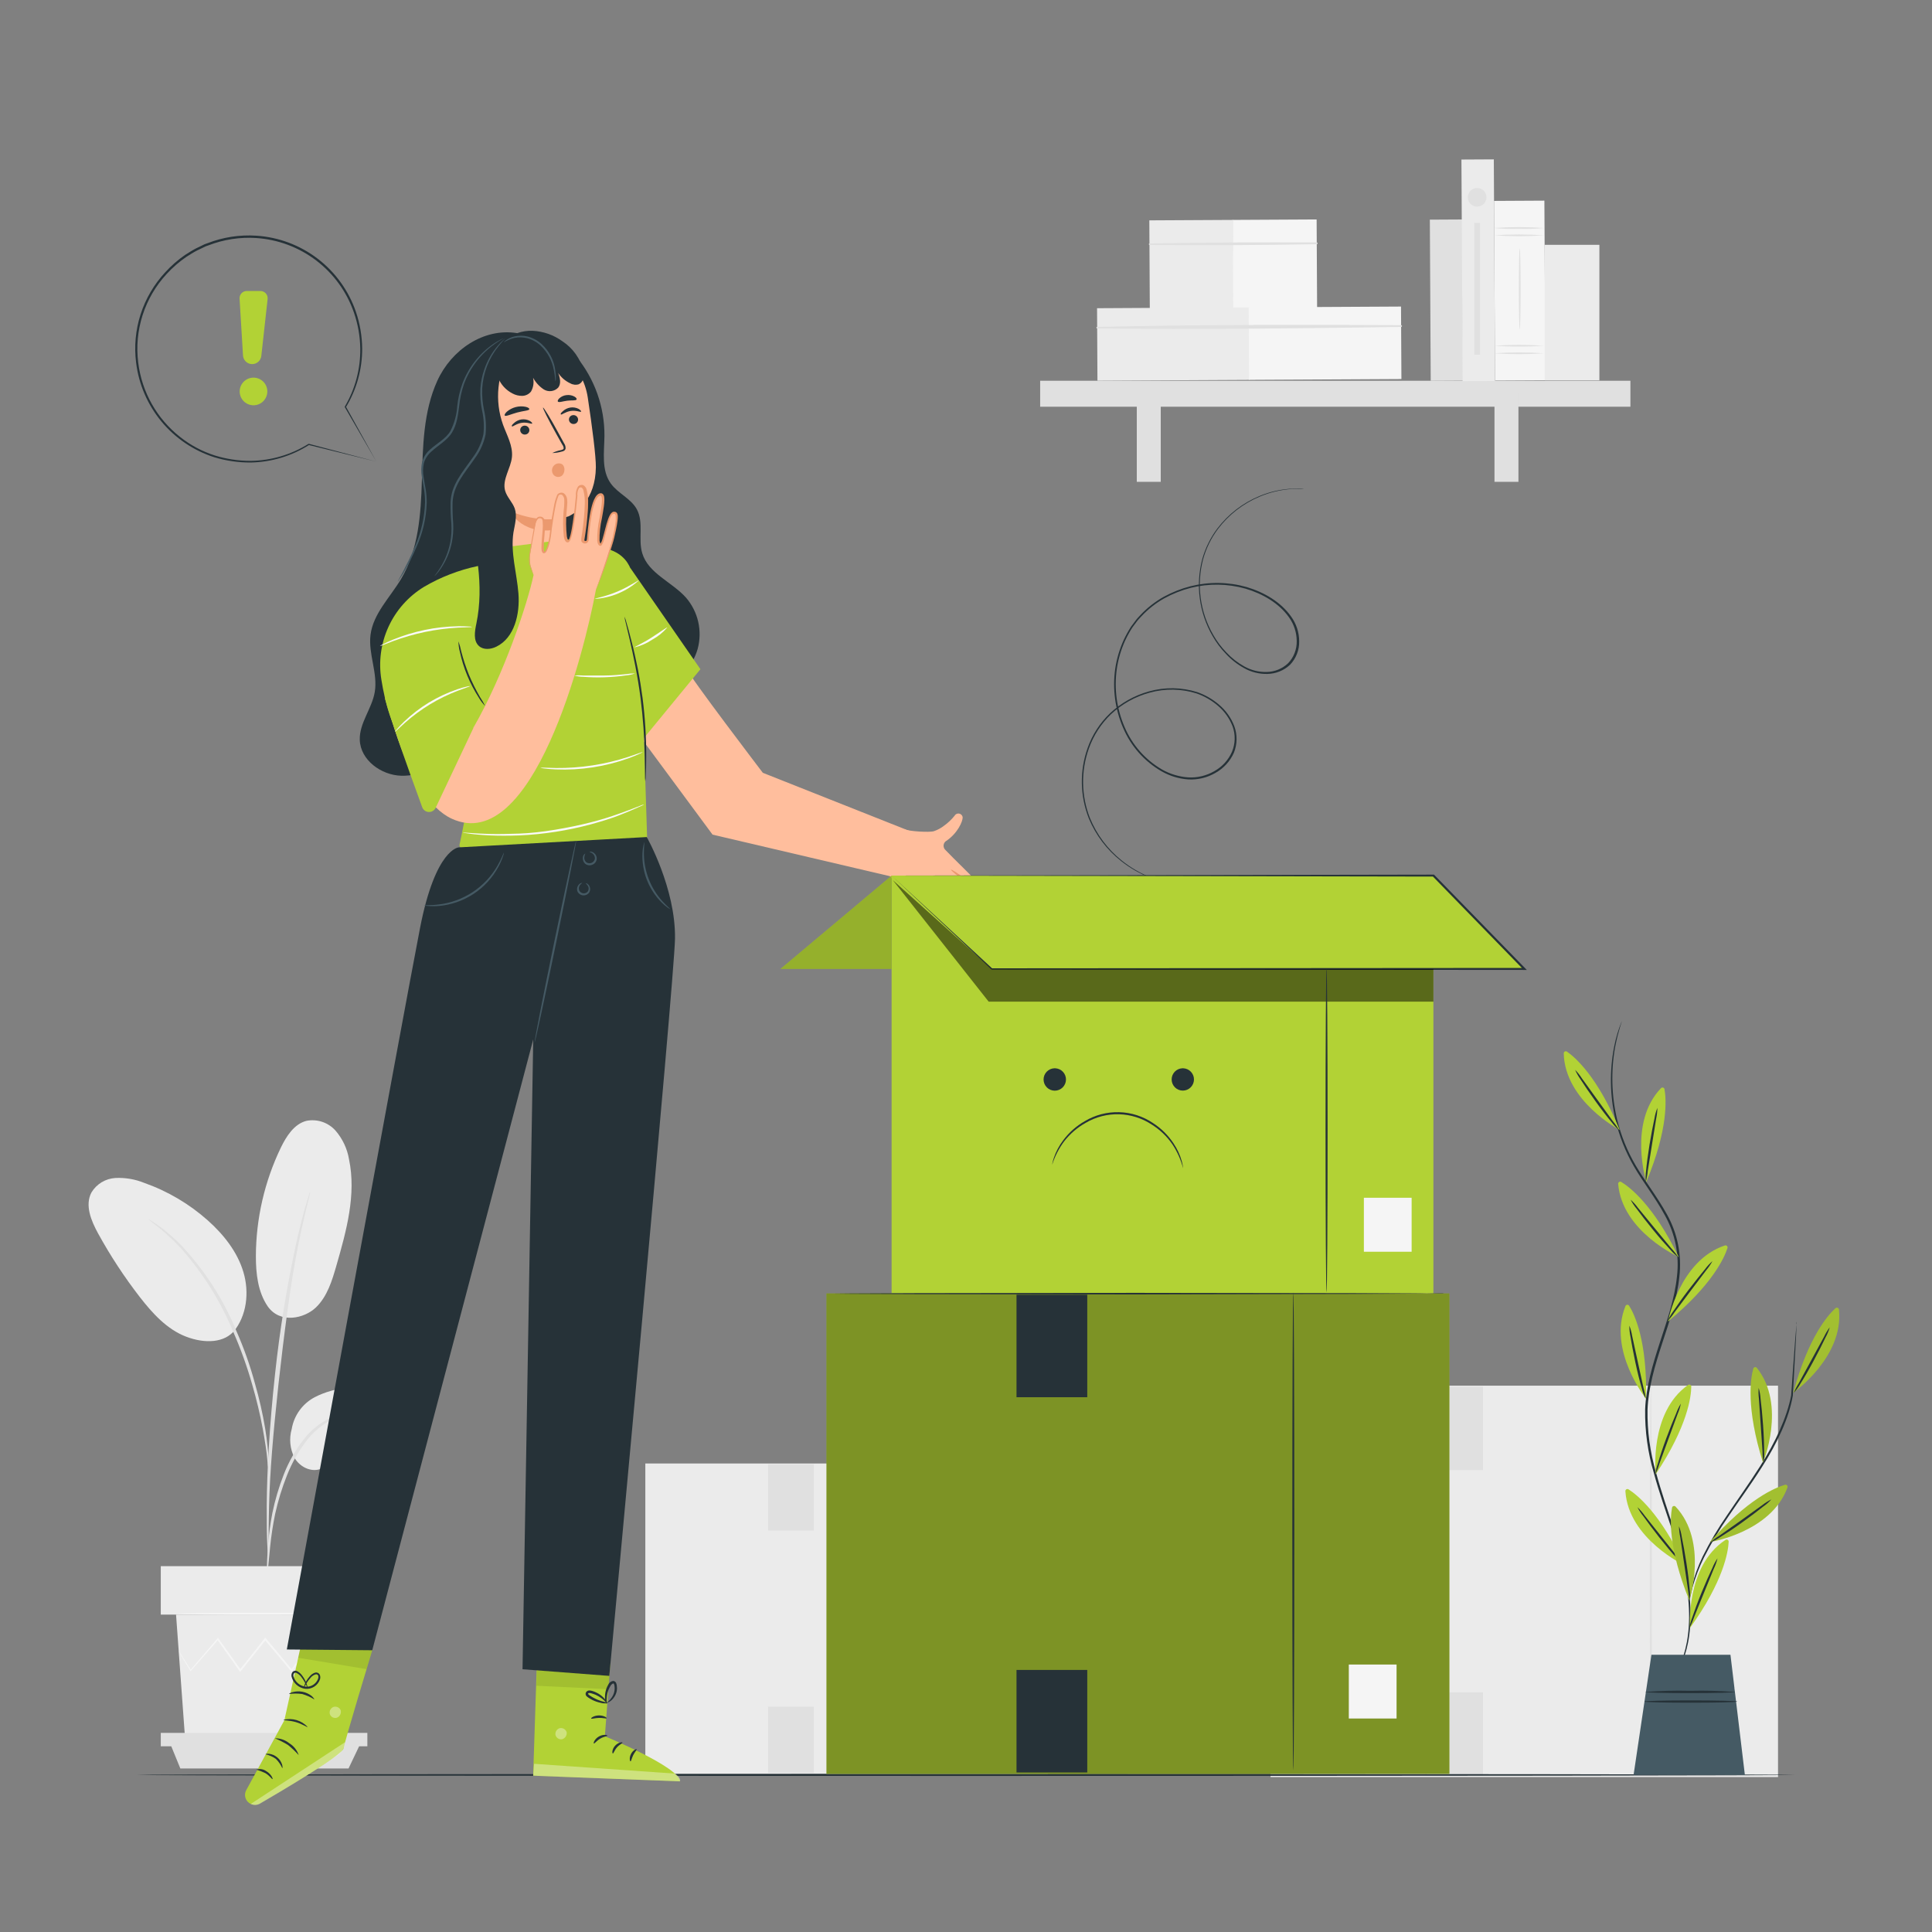 <svg width="400" height="400" viewBox="0 0 400 400" fill="none" xmlns="http://www.w3.org/2000/svg">
<rect x="0" y="0" width="400" height="400" fill="#808080" stroke="none"/>
<path d="M216.928 303H133.608V367.264H216.928V303Z" fill="#EBEBEB"/>
<path d="M196.056 366.815C195.944 366.815 195.848 352.487 195.848 334.815C195.848 317.143 195.944 302.815 196.056 302.815C196.168 302.815 196.264 317.143 196.264 334.815C196.264 352.487 196.168 366.815 196.056 366.815Z" fill="#E0E0E0"/>
<path d="M209.864 352.64H203.48V359.864H209.864V352.64Z" fill="#FAFAFA"/>
<path d="M168.496 303.168H159.032V316.88H168.496V303.168Z" fill="#E0E0E0"/>
<path d="M168.496 353.359H159.032V367.071H168.496V353.359Z" fill="#E0E0E0"/>
<path d="M368.12 286.888H263.056V367.92H368.12V286.888Z" fill="#EBEBEB"/>
<path d="M341.792 367.344C341.68 367.344 341.584 349.288 341.584 327.008C341.584 304.728 341.68 286.672 341.792 286.672C341.904 286.672 342 304.728 342 327.008C342 349.288 341.912 367.344 341.792 367.344Z" fill="#E0E0E0"/>
<path d="M359.208 349.472H351.152V358.576H359.208V349.472Z" fill="#FAFAFA"/>
<path d="M307.04 287.096H295.104V304.384H307.04V287.096Z" fill="#E0E0E0"/>
<path d="M307.04 350.384H295.104V367.672H307.04V350.384Z" fill="#E0E0E0"/>
<path d="M65.168 289.272C69.424 287.08 74.432 286.792 79.152 287.576C81.688 287.992 84.328 288.752 86.056 290.656C87.784 292.56 88.104 295.912 86.128 297.552C84.944 298.528 83.304 298.672 81.768 298.656C78.072 298.608 73.976 297.96 71.024 300.184C69.336 301.456 68.216 303.56 66.224 304.184C64.232 304.808 62.032 303.632 60.992 301.856C60.03 300.004 59.818 297.852 60.4 295.848C60.635 294.459 61.188 293.143 62.015 292.002C62.842 290.862 63.921 289.927 65.168 289.272Z" fill="#EBEBEB"/>
<path d="M55.424 270.463C58.024 274.175 63.08 272.951 65.424 270.679C67.768 268.407 68.76 265.127 69.656 261.999C71.72 254.839 73.792 247.327 72.264 240.039C71.896 237.829 70.924 235.763 69.456 234.071C68.713 233.24 67.765 232.617 66.707 232.265C65.649 231.913 64.517 231.843 63.424 232.063C60.872 232.735 59.288 235.263 58.144 237.607C54.771 244.614 53.005 252.286 52.976 260.063C52.976 263.687 53.384 267.479 55.424 270.463" fill="#EBEBEB"/>
<path d="M48.288 275.792C51.112 272.44 51.648 267.56 50.392 263.36C49.136 259.16 46.296 255.592 43.024 252.672C39.176 249.249 34.698 246.608 29.84 244.896C27.957 244.135 25.932 243.791 23.904 243.888C22.892 243.946 21.91 244.25 21.043 244.774C20.175 245.299 19.449 246.027 18.928 246.896C17.536 249.544 18.872 252.752 20.312 255.376C22.848 259.993 25.742 264.404 28.968 268.568C31.568 271.912 34.568 275.216 38.496 276.728C42.424 278.24 46.568 278.064 48.664 275.32" fill="#EBEBEB"/>
<path d="M55.248 326.479C55.387 325.929 55.467 325.366 55.488 324.799C55.608 323.567 55.752 322.023 55.936 320.191C56.165 317.924 56.51 315.671 56.968 313.439C57.569 310.71 58.39 308.035 59.424 305.439C60.438 302.86 61.808 300.437 63.496 298.239C64.876 296.452 66.632 294.991 68.64 293.959C70.005 293.286 71.469 292.832 72.976 292.615C73.543 292.593 74.106 292.51 74.656 292.367C74.09 292.305 73.518 292.305 72.952 292.367C71.387 292.485 69.856 292.883 68.432 293.543C66.311 294.543 64.452 296.022 63 297.863C61.234 300.09 59.81 302.568 58.776 305.215C57.743 307.842 56.941 310.554 56.376 313.319C55.941 315.579 55.639 317.863 55.472 320.159C55.328 322.119 55.272 323.703 55.248 324.799C55.189 325.358 55.189 325.921 55.248 326.479V326.479Z" fill="#E0E0E0"/>
<path d="M55.568 322.943C55.616 322.68 55.632 322.411 55.616 322.143C55.616 321.551 55.616 320.807 55.616 319.903C55.616 317.959 55.616 315.143 55.712 311.671C55.888 304.727 56.512 297.271 57.64 286.719C58.736 276.807 60.2 265.279 61.752 257.783C62.08 256.079 62.416 254.543 62.736 253.199C63.056 251.855 63.288 250.687 63.536 249.751C63.784 248.815 63.92 248.151 64.064 247.575C64.142 247.315 64.188 247.047 64.2 246.775C64.08 247.009 63.988 247.256 63.928 247.511C63.752 248.079 63.536 248.783 63.272 249.655C63.008 250.527 62.688 251.743 62.352 253.079C62.016 254.415 61.632 255.951 61.272 257.655C59.35 266.521 57.906 275.483 56.944 284.503C55.792 295.063 55.272 304.679 55.224 311.639C55.224 315.119 55.224 317.943 55.344 319.887C55.4 320.791 55.448 321.535 55.48 322.119C55.476 322.397 55.506 322.673 55.568 322.943V322.943Z" fill="#E0E0E0"/>
<path d="M55.616 304.399C55.677 303.619 55.677 302.835 55.616 302.055C55.528 300.551 55.32 298.383 54.896 295.719C54.373 292.605 53.673 289.522 52.8 286.487C51.791 282.752 50.499 279.099 48.936 275.559C46.259 269.038 42.418 263.057 37.6 257.911C36.764 257.028 35.871 256.199 34.928 255.431C34.52 255.079 34.128 254.735 33.792 254.463L32.8 253.751C32.177 253.276 31.516 252.853 30.824 252.487C30.712 252.639 33.616 254.351 37.28 258.247C41.941 263.442 45.68 269.394 48.336 275.847C49.872 279.363 51.169 282.98 52.216 286.671C53.096 289.678 53.825 292.728 54.4 295.807C54.88 298.439 55.2 300.607 55.328 302.079C55.362 302.859 55.458 303.635 55.616 304.399V304.399Z" fill="#E0E0E0"/>
<path d="M36.448 334.287L38.304 359.751H71.016L72.872 334.287H36.448Z" fill="#EBEBEB"/>
<path d="M76.768 324.256H33.288V334.288H76.768V324.256Z" fill="#EBEBEB"/>
<path d="M33.288 358.775V361.551H35.336H76.056V358.775H33.288Z" fill="#E0E0E0"/>
<path d="M37.336 366.144L35.336 361.248H74.496L72.16 366.144H37.336Z" fill="#E0E0E0"/>
<path d="M72.264 342.608C72.223 342.694 72.172 342.774 72.112 342.848C71.984 343.016 71.816 343.232 71.624 343.496L69.72 345.896L69.632 346.008L69.552 345.896L64.872 339.424H65.136L60.528 345.944L60.384 346.152L60.224 345.96L54.76 339.456H55.072L54.776 339.84L49.888 345.96L49.72 346.168L49.576 345.952L44.96 339.432H45.232L39.552 345.896L39.456 346.016L39.376 345.88L37.6 342.936C37.408 342.616 37.264 342.352 37.144 342.136C37.084 342.047 37.035 341.95 37 341.848C37.075 341.924 37.139 342.011 37.192 342.104L37.696 342.864L39.56 345.8H39.384L44.984 339.256L45.12 339.088L45.248 339.264L49.904 345.76H49.6L54.472 339.624C54.576 339.496 54.68 339.368 54.768 339.248L54.928 339.048L55.088 339.24L60.536 345.76H60.232L64.888 339.272L65.024 339.08L65.152 339.272C67 341.904 68.568 344.136 69.736 345.816H69.568L71.552 343.416C71.768 343.168 71.944 342.968 72.08 342.8C72.137 342.731 72.198 342.667 72.264 342.608V342.608Z" fill="#F5F5F5"/>
<path d="M73.328 334.12C73.328 334.232 65.128 334.328 55.024 334.328C44.92 334.328 36.72 334.232 36.72 334.12C36.72 334.008 44.912 333.92 55.024 333.92C65.136 333.92 73.328 334.008 73.328 334.12Z" fill="#F5F5F5"/>
<path d="M302.738 45.44L296.034 45.477L296.214 78.836L302.918 78.8L302.738 45.44Z" fill="#E0E0E0"/>
<path d="M255.315 45.529L237.955 45.623L238.055 64.039L255.415 63.945L255.315 45.529Z" fill="#EBEBEB"/>
<path d="M272.594 45.435L255.234 45.529L255.334 63.945L272.694 63.851L272.594 45.435Z" fill="#F5F5F5"/>
<path d="M237.976 50.72C249.517 50.816 261.064 50.762 272.616 50.56C272.665 50.56 272.712 50.54 272.746 50.506C272.781 50.471 272.8 50.424 272.8 50.376C272.8 50.327 272.781 50.28 272.746 50.245C272.712 50.211 272.665 50.192 272.616 50.192C261.08 50.128 249.512 50.192 237.976 50.408C237.941 50.416 237.909 50.435 237.886 50.464C237.864 50.492 237.852 50.527 237.852 50.564C237.852 50.6 237.864 50.635 237.886 50.663C237.909 50.692 237.941 50.712 237.976 50.72V50.72Z" fill="#E0E0E0"/>
<path d="M258.677 63.639L227.133 63.81L227.215 78.817L258.758 78.647L258.677 63.639Z" fill="#EBEBEB"/>
<path d="M290.067 63.469L258.524 63.64L258.605 78.647L290.149 78.477L290.067 63.469Z" fill="#F5F5F5"/>
<path d="M227.152 67.999C248.104 68.231 269.128 67.999 290.088 67.687C290.137 67.687 290.183 67.668 290.218 67.633C290.252 67.599 290.272 67.552 290.272 67.503C290.272 67.455 290.252 67.408 290.218 67.373C290.183 67.339 290.137 67.319 290.088 67.319C269.136 67.207 248.104 67.215 227.152 67.679C227.109 67.679 227.069 67.696 227.039 67.726C227.009 67.756 226.992 67.797 226.992 67.839C226.992 67.882 227.009 67.922 227.039 67.953C227.069 67.983 227.109 67.999 227.152 67.999V67.999Z" fill="#E0E0E0"/>
<path d="M337.56 78.832H215.352V84.208H337.56V78.832Z" fill="#E0E0E0"/>
<path d="M240.32 81.416H235.36V99.76H240.32V81.416Z" fill="#E0E0E0"/>
<path d="M314.376 81.416H309.416V99.76H314.376V81.416Z" fill="#E0E0E0"/>
<path d="M309.278 32.997L302.574 33.033L302.822 78.912L309.526 78.876L309.278 32.997Z" fill="#EBEBEB"/>
<path d="M319.748 41.54L309.333 41.597L309.534 78.78L319.95 78.724L319.748 41.54Z" fill="#F5F5F5"/>
<path d="M319.68 48.719C316.217 48.964 312.742 48.964 309.28 48.719C312.742 48.486 316.217 48.486 319.68 48.719V48.719Z" fill="#E0E0E0"/>
<path d="M319.68 47.2C317.95 47.375 316.21 47.434 314.472 47.376C312.734 47.434 310.994 47.375 309.264 47.2C312.727 46.956 316.202 46.956 319.664 47.2H319.68Z" fill="#E0E0E0"/>
<path d="M319.68 73.143C316.217 73.388 312.742 73.388 309.28 73.143C312.742 72.909 316.217 72.909 319.68 73.143V73.143Z" fill="#E0E0E0"/>
<path d="M319.68 71.584C316.217 71.818 312.742 71.818 309.28 71.584C312.742 71.339 316.217 71.339 319.68 71.584V71.584Z" fill="#E0E0E0"/>
<path d="M314.64 68.176C314.544 68.176 314.464 64.424 314.464 59.8C314.464 55.176 314.544 51.416 314.64 51.416C314.736 51.416 314.824 55.168 314.824 59.8C314.824 64.432 314.744 68.176 314.64 68.176Z" fill="#E0E0E0"/>
<path d="M331.136 50.688H319.8V78.751H331.136V50.688Z" fill="#EBEBEB"/>
<path d="M305.824 42.776C306.889 42.776 307.752 41.913 307.752 40.848C307.752 39.783 306.889 38.92 305.824 38.92C304.759 38.92 303.896 39.783 303.896 40.848C303.896 41.913 304.759 42.776 305.824 42.776Z" fill="#E0E0E0"/>
<path d="M306.424 46.151H305.232V73.447H306.424V46.151Z" fill="#E0E0E0"/>
<path d="M371.728 367.48C371.728 367.6 294.832 367.688 200.008 367.688C105.184 367.688 28.272 367.6 28.272 367.48C28.272 367.36 105.152 367.272 200.008 367.272C294.864 367.272 371.728 367.368 371.728 367.48Z" fill="#263238"/>
<path d="M119.368 73.88C123.141 78.497 125.184 84.286 125.144 90.248C125.104 93.624 124.48 97.344 126.448 100.088C127.936 102.168 130.656 103.216 131.864 105.472C133.32 108.184 132.08 111.616 132.976 114.56C134.24 118.736 139.136 120.488 142.04 123.744C143.278 125.184 144.144 126.905 144.562 128.757C144.981 130.609 144.939 132.536 144.44 134.368C143.911 136.192 142.954 137.864 141.649 139.245C140.344 140.625 138.728 141.674 136.936 142.304C135.023 143.058 132.888 143.024 131 142.208C129.04 141.232 127.8 139.224 126.84 137.264C124.912 133.408 107.976 112.568 107.016 108.36" fill="#263238"/>
<path d="M107.048 68.968C100.12 67.848 93.448 72.448 90.544 78.832C87.64 85.216 87.544 92.432 87.344 99.472C87.144 106.512 86.632 113.808 83.056 119.84C80.784 123.672 77.264 127.04 76.712 131.448C76.216 135.4 78.264 139.384 77.584 143.312C76.992 146.736 74.384 149.712 74.488 153.176C74.616 157.352 78.912 160.496 83.08 160.608C87.248 160.72 91.152 158.536 94.424 155.944C99.755 151.712 104.021 146.289 106.88 140.112" fill="#263238"/>
<path d="M95.648 85.481C95.43 83.738 95.565 81.969 96.044 80.279C96.523 78.59 97.337 77.014 98.436 75.644C99.536 74.275 100.9 73.141 102.447 72.309C103.993 71.477 105.691 70.964 107.44 70.801C114.424 70.129 120.64 75.337 121.688 82.281C122.608 88.369 123.392 94.513 123.368 96.745C123.28 103.473 119.368 106.089 117.768 106.881C117.192 107.087 116.597 107.235 115.992 107.321V107.321V107.369L117.48 115.097C118.16 120.161 115.336 124.697 110.28 125.409C105.224 126.121 101.248 122.257 100.472 117.193L95.648 85.481Z" fill="#FFBE9D"/>
<path d="M120.312 85.225C120.2 85.385 119.312 84.912 118.176 85.081C117.04 85.249 116.28 85.936 116.136 85.817C115.992 85.697 116.136 85.496 116.488 85.177C116.925 84.75 117.484 84.471 118.088 84.376C118.68 84.285 119.286 84.386 119.816 84.665C120.216 84.921 120.368 85.16 120.312 85.225Z" fill="#263238"/>
<path d="M110.184 87.688C110.072 87.848 109.184 87.368 108.04 87.536C106.896 87.704 106.152 88.4 106.008 88.28C105.864 88.16 106.008 87.952 106.36 87.64C106.797 87.214 107.357 86.934 107.96 86.84C108.553 86.756 109.157 86.859 109.688 87.136C110.08 87.384 110.24 87.616 110.184 87.688Z" fill="#263238"/>
<path d="M114.336 93.793C114.908 93.517 115.513 93.316 116.136 93.193C116.424 93.121 116.688 93.025 116.712 92.817C116.686 92.524 116.575 92.246 116.392 92.017L115.2 89.889C113.544 86.913 112.304 84.449 112.424 84.377C112.544 84.305 114.024 86.681 115.624 89.657C116.032 90.393 116.424 91.097 116.776 91.761C117.009 92.086 117.122 92.481 117.096 92.881C117.07 92.99 117.018 93.091 116.946 93.177C116.874 93.263 116.783 93.332 116.68 93.377C116.524 93.445 116.36 93.493 116.192 93.521C115.588 93.692 114.964 93.783 114.336 93.793Z" fill="#263238"/>
<path d="M115.928 107.328C115.928 107.328 111.584 108.328 105.6 105.824C105.6 105.824 108.184 111.384 116.336 109.408L115.928 107.328Z" fill="#EB996E"/>
<path d="M109.6 84.704C109.536 85.032 108.376 85.048 107.064 85.408C105.752 85.768 104.72 86.28 104.504 86.032C104.408 85.912 104.552 85.592 104.944 85.232C105.472 84.781 106.095 84.456 106.768 84.281C107.44 84.106 108.143 84.087 108.824 84.224C109.352 84.344 109.6 84.552 109.6 84.704Z" fill="#263238"/>
<path d="M119.376 82.704C119.216 82.992 118.392 82.84 117.448 82.96C116.504 83.08 115.728 83.392 115.504 83.144C115.408 83.024 115.504 82.752 115.808 82.456C116.228 82.084 116.754 81.854 117.312 81.8C117.863 81.734 118.421 81.837 118.912 82.096C119.296 82.312 119.448 82.56 119.376 82.704Z" fill="#263238"/>
<path d="M107.712 89.16C107.729 89.284 107.771 89.403 107.835 89.51C107.899 89.618 107.984 89.712 108.085 89.786C108.185 89.86 108.299 89.914 108.421 89.944C108.542 89.974 108.668 89.979 108.792 89.96C108.912 89.946 109.028 89.909 109.134 89.85C109.239 89.79 109.332 89.711 109.406 89.616C109.481 89.52 109.535 89.411 109.567 89.294C109.599 89.178 109.607 89.056 109.592 88.936C109.554 88.687 109.42 88.463 109.217 88.313C109.015 88.163 108.761 88.099 108.512 88.136C108.391 88.149 108.274 88.186 108.168 88.245C108.062 88.303 107.969 88.383 107.895 88.478C107.82 88.574 107.765 88.684 107.734 88.801C107.703 88.918 107.695 89.04 107.712 89.16V89.16Z" fill="#263238"/>
<path d="M117.8 86.977C117.838 87.226 117.972 87.45 118.175 87.6C118.377 87.75 118.631 87.813 118.88 87.776C119 87.763 119.117 87.725 119.222 87.666C119.327 87.607 119.42 87.527 119.495 87.432C119.569 87.337 119.624 87.228 119.656 87.111C119.687 86.994 119.696 86.872 119.68 86.752C119.643 86.503 119.508 86.279 119.305 86.129C119.103 85.979 118.849 85.916 118.6 85.953C118.48 85.965 118.363 86.002 118.257 86.061C118.151 86.12 118.058 86.199 117.983 86.295C117.908 86.391 117.854 86.5 117.822 86.617C117.791 86.734 117.783 86.856 117.8 86.977Z" fill="#263238"/>
<path d="M116.128 96C115.814 95.902 115.476 95.918 115.172 96.043C114.868 96.169 114.617 96.397 114.464 96.688C114.317 96.955 114.258 97.261 114.294 97.564C114.33 97.867 114.459 98.151 114.664 98.376C114.882 98.59 115.169 98.72 115.474 98.742C115.779 98.764 116.081 98.677 116.328 98.496C116.637 98.215 116.823 97.825 116.848 97.408C116.902 97.026 116.811 96.638 116.592 96.32C116.48 96.165 116.319 96.051 116.135 95.996C115.952 95.941 115.755 95.948 115.576 96.016" fill="#EB996E"/>
<path d="M120.8 76.8C120.172 74.266 118.605 72.064 116.416 70.64C114.624 69.346 112.496 68.599 110.288 68.488C108.067 68.393 105.898 69.181 104.256 70.68C103.091 71.835 102.425 73.4 102.4 75.04L102.528 73.92C102.192 74.832 102.192 75.833 102.528 76.744V76.744C102.712 77.232 102.936 77.728 103.128 78.216C103.701 79.626 104.763 80.783 106.12 81.472C106.734 81.802 107.423 81.97 108.12 81.96C108.469 81.953 108.812 81.87 109.126 81.717C109.44 81.563 109.716 81.344 109.936 81.072C110.433 80.205 110.587 79.183 110.368 78.208C110.893 79.172 111.642 79.995 112.552 80.608C113.017 80.905 113.569 81.033 114.117 80.97C114.665 80.908 115.174 80.658 115.56 80.264C116.216 79.464 115.96 78.2 115.56 77.208C116.179 78.144 117.046 78.889 118.064 79.36C118.332 79.514 118.629 79.61 118.936 79.643C119.243 79.677 119.554 79.645 119.848 79.552C120.083 79.436 120.289 79.267 120.45 79.059C120.611 78.851 120.722 78.609 120.776 78.352C120.895 77.843 120.903 77.313 120.8 76.8Z" fill="#263238"/>
<path d="M115.016 78.928C114.944 78.928 114.96 77.976 114.648 76.528C114.288 74.604 113.321 72.846 111.888 71.512C111.1 70.796 110.15 70.283 109.12 70.016C108.276 69.809 107.397 69.787 106.544 69.952C105.757 70.136 105.006 70.447 104.32 70.872C104.32 70.872 104.456 70.672 104.808 70.416C105.313 70.063 105.88 69.808 106.48 69.664C107.377 69.454 108.311 69.454 109.208 69.664C110.313 69.94 111.331 70.491 112.168 71.264C113.668 72.653 114.648 74.514 114.944 76.536C115.039 77.134 115.087 77.739 115.088 78.344C115.098 78.542 115.073 78.739 115.016 78.928V78.928Z" fill="#455A64"/>
<path d="M188.696 172.201L157.936 160.001C157.936 160.001 142.184 139.337 142.512 138.937L131.448 151.049L147.528 172.801L184.8 181.537L191.2 179.761C189.792 172.969 188.696 172.201 188.696 172.201Z" fill="#FFBE9D"/>
<path d="M121.656 113.248L117.464 111.648L99.368 113.944V117.144L98.848 117.208C94.947 118.038 91.206 119.491 87.768 121.512C84.548 123.478 81.989 126.362 80.421 129.794C78.853 133.225 78.347 137.047 78.968 140.768C79.704 145.344 81.128 150.904 83.88 154.12C89.136 160.272 93.936 152.672 93.936 152.672C93.936 152.672 97.232 160.192 97.04 163.752C96.88 166.736 95.568 172.944 95.144 174.88C95.127 174.958 95.125 175.038 95.14 175.116C95.154 175.194 95.185 175.268 95.229 175.334C95.273 175.4 95.33 175.456 95.397 175.499C95.463 175.542 95.538 175.571 95.616 175.584L133.792 182.648L133.976 173.312L132.76 134.912L131.04 120C131.04 120 131.096 112.88 121.656 113.248Z" fill="#B2D235"/>
<path d="M130.456 117.521L145.016 138.553L133.296 152.825L130.456 117.521Z" fill="#B2D235"/>
<path d="M133.6 161.776C133.548 161.325 133.529 160.87 133.544 160.416C133.544 159.472 133.544 158.232 133.496 156.72C133.425 152.662 133.134 148.611 132.624 144.584C132.024 139.864 131.104 135.648 130.408 132.584L129.56 128.984C129.437 128.549 129.346 128.105 129.288 127.656C129.47 128.072 129.615 128.503 129.72 128.944C129.968 129.744 130.304 131 130.688 132.52C131.721 136.467 132.507 140.475 133.04 144.52C133.554 148.564 133.806 152.636 133.792 156.712C133.792 158.312 133.752 159.544 133.704 160.416C133.708 160.872 133.673 161.327 133.6 161.776V161.776Z" fill="#263238"/>
<path d="M97.76 129.8C97.76 129.864 96.656 129.856 94.888 129.944C92.581 130.069 90.287 130.366 88.024 130.832C85.762 131.307 83.537 131.946 81.368 132.744C79.704 133.36 78.704 133.816 78.672 133.752C78.877 133.592 79.103 133.46 79.344 133.36C79.784 133.12 80.44 132.816 81.264 132.472C85.581 130.69 90.194 129.734 94.864 129.656C95.76 129.656 96.464 129.656 96.984 129.704C97.246 129.696 97.508 129.728 97.76 129.8Z" fill="#FAFAFA"/>
<path d="M131.48 139.424C130.895 139.637 130.284 139.771 129.664 139.824C126.706 140.256 123.709 140.358 120.728 140.128C120.106 140.118 119.487 140.026 118.888 139.856C119.506 139.801 120.127 139.801 120.744 139.856C121.88 139.856 123.456 139.856 125.192 139.856C126.928 139.856 128.496 139.68 129.632 139.576C130.242 139.47 130.861 139.419 131.48 139.424Z" fill="#FAFAFA"/>
<path d="M138.16 129.912C137.278 130.931 136.222 131.785 135.04 132.432C133.925 133.186 132.68 133.729 131.368 134.032C131.32 133.92 132.968 133.232 134.824 132.048C136.68 130.864 138.08 129.816 138.16 129.912Z" fill="#FAFAFA"/>
<path d="M132.28 120.16C129.756 122.431 126.54 123.783 123.152 124C123.152 123.872 125.352 123.536 127.88 122.456C130.408 121.376 132.2 120.056 132.28 120.16Z" fill="#FAFAFA"/>
<path d="M133.072 155.712C132.837 155.87 132.585 156.002 132.32 156.104C131.816 156.344 131.088 156.64 130.16 156.984C127.749 157.85 125.26 158.483 122.728 158.872C120.196 159.263 117.632 159.405 115.072 159.296C114.088 159.256 113.296 159.184 112.752 159.112C112.467 159.093 112.185 159.042 111.912 158.96C111.912 158.888 113.128 158.96 115.112 159.008C120.199 159.056 125.259 158.277 130.096 156.704C131.92 156.104 133.048 155.648 133.072 155.712Z" fill="#FAFAFA"/>
<path d="M133.368 166.553C133.368 166.553 133.256 166.633 133.024 166.753L132 167.201C131.12 167.617 129.816 168.161 128.184 168.801C126.552 169.441 124.576 170.057 122.352 170.665C117.517 171.967 112.554 172.737 107.552 172.961C105.248 173.049 103.176 173.041 101.432 172.961C99.688 172.881 98.288 172.753 97.32 172.617L96.208 172.465C96.077 172.455 95.948 172.428 95.824 172.385C95.954 172.364 96.086 172.364 96.216 172.385L97.336 172.457C98.304 172.537 99.736 172.617 101.44 172.665C103.144 172.713 105.248 172.665 107.536 172.585C109.824 172.505 112.336 172.217 114.952 171.785C117.568 171.353 120.032 170.833 122.256 170.273C124.48 169.713 126.448 169.081 128.08 168.497C129.712 167.913 131.04 167.425 131.936 167.057L132.976 166.649C133.103 166.603 133.235 166.571 133.368 166.553V166.553Z" fill="#FAFAFA"/>
<path d="M63.2 336.624L58.872 356.168L50.976 370.64C50.842 370.887 50.76 371.159 50.735 371.439C50.71 371.719 50.742 372.002 50.831 372.269C50.919 372.535 51.062 372.781 51.249 372.991C51.436 373.201 51.665 373.37 51.92 373.488V373.488C52.216 373.624 52.541 373.687 52.867 373.672C53.193 373.656 53.51 373.563 53.792 373.4C57.456 371.288 70.904 363.424 71.136 361.976C71.416 360.304 77.072 341.664 77.072 341.664L63.2 336.624Z" fill="#B2D235"/>
<g opacity="0.6">
<path opacity="0.6" d="M51.92 373.488L71.464 360.688L71.256 361.488C71.085 362.202 70.665 362.832 70.072 363.264C68.472 364.408 64.016 367.48 53.856 373.416C53.564 373.587 53.235 373.683 52.897 373.696C52.559 373.708 52.224 373.637 51.92 373.488V373.488Z" fill="white"/>
</g>
<g opacity="0.6">
<path opacity="0.6" d="M69.008 353.416C68.726 353.534 68.497 353.752 68.365 354.028C68.234 354.304 68.209 354.619 68.296 354.912C68.403 355.197 68.615 355.431 68.889 355.565C69.162 355.699 69.477 355.723 69.768 355.632C70.07 355.507 70.315 355.274 70.454 354.978C70.593 354.682 70.617 354.344 70.52 354.032C70.378 353.749 70.134 353.53 69.836 353.422C69.539 353.313 69.211 353.323 68.92 353.448" fill="white"/>
</g>
<path d="M58.448 366.081C58.125 365.361 57.672 364.708 57.112 364.153C56.467 363.703 55.742 363.38 54.976 363.201C54.976 363.145 55.256 363.057 55.728 363.105C56.342 363.184 56.92 363.439 57.392 363.841C57.867 364.226 58.218 364.744 58.4 365.329C58.536 365.785 58.496 366.081 58.448 366.081Z" fill="#263238"/>
<path d="M56.424 368.345C56.312 368.409 55.84 367.624 54.904 367.088C54.307 366.811 53.692 366.573 53.064 366.376C53.409 366.263 53.777 366.234 54.136 366.291C54.495 366.348 54.835 366.49 55.128 366.704C56.192 367.321 56.536 368.321 56.424 368.345Z" fill="#263238"/>
<path d="M61.84 363.376C61.16 362.621 60.422 361.921 59.632 361.28C58.762 360.75 57.853 360.287 56.912 359.896C57.994 359.874 59.049 360.237 59.888 360.92C60.813 361.477 61.507 362.349 61.84 363.376Z" fill="#263238"/>
<path d="M63.656 357.544C63.576 357.648 62.608 356.936 61.256 356.544C59.904 356.152 58.68 356.216 58.672 356.08C59.562 355.849 60.498 355.864 61.381 356.121C62.264 356.379 63.061 356.871 63.688 357.544H63.656Z" fill="#263238"/>
<path d="M65.072 351.84C64.292 351.358 63.449 350.983 62.568 350.728C61.66 350.604 60.74 350.604 59.832 350.728C59.832 350.68 60.08 350.488 60.592 350.336C61.265 350.153 61.971 350.13 62.655 350.269C63.338 350.408 63.98 350.705 64.528 351.136C64.936 351.52 65.104 351.808 65.072 351.84Z" fill="#263238"/>
<path d="M62.864 349.648C62.865 349.394 62.919 349.143 63.024 348.912C63.251 348.251 63.61 347.644 64.08 347.128C64.388 346.719 64.82 346.421 65.312 346.28C65.48 346.252 65.651 346.276 65.805 346.347C65.96 346.418 66.089 346.534 66.176 346.68C66.323 346.978 66.355 347.32 66.264 347.64C66.059 348.281 65.637 348.832 65.071 349.197C64.505 349.562 63.829 349.718 63.16 349.64C62.5 349.546 61.883 349.259 61.386 348.814C60.889 348.37 60.535 347.789 60.368 347.144C60.33 346.98 60.326 346.81 60.358 346.644C60.39 346.479 60.456 346.322 60.552 346.184C60.663 346.055 60.811 345.964 60.977 345.925C61.142 345.887 61.316 345.901 61.472 345.968C61.924 346.193 62.31 346.532 62.592 346.952C63.016 347.507 63.338 348.132 63.544 348.8C63.642 349.038 63.688 349.294 63.68 349.552C63.358 348.689 62.907 347.88 62.344 347.152C62.082 346.81 61.742 346.536 61.352 346.352C61.266 346.315 61.171 346.306 61.08 346.328C60.989 346.35 60.908 346.4 60.848 346.472C60.792 346.566 60.756 346.671 60.742 346.78C60.729 346.888 60.737 346.999 60.768 347.104C60.935 347.647 61.252 348.132 61.682 348.502C62.112 348.873 62.638 349.115 63.2 349.2C63.766 349.266 64.337 349.138 64.821 348.837C65.305 348.536 65.673 348.08 65.864 347.544C65.942 347.327 65.942 347.089 65.864 346.872C65.819 346.79 65.749 346.724 65.664 346.684C65.579 346.644 65.484 346.631 65.392 346.648C64.975 346.762 64.604 347.003 64.328 347.336C63.714 348.019 63.219 348.801 62.864 349.648V349.648Z" fill="#263238"/>
<g opacity="0.3">
<path opacity="0.3" d="M62.672 338.744L61.736 343.224L75.888 345.576L77.072 341.664L63.176 336.624L62.672 338.744Z" fill="black"/>
</g>
<path d="M126.4 343.857L125.232 359.473C125.232 359.473 140.72 365.873 140.784 368.817L110.384 367.641L111.184 343.225L126.4 343.857Z" fill="#B2D235"/>
<g opacity="0.6">
<path opacity="0.6" d="M115.912 357.792C115.617 357.871 115.361 358.056 115.193 358.311C115.025 358.566 114.956 358.874 115 359.176C115.067 359.473 115.246 359.734 115.498 359.905C115.751 360.076 116.059 360.144 116.36 360.096C116.674 360.013 116.946 359.816 117.123 359.544C117.3 359.272 117.371 358.945 117.32 358.624C117.219 358.32 117.004 358.067 116.721 357.918C116.438 357.769 116.108 357.735 115.8 357.824" fill="white"/>
</g>
<g opacity="0.6">
<path opacity="0.6" d="M110.4 367.64L110.576 365.176L139.656 367.2C139.656 367.2 140.992 367.84 140.8 368.8L110.4 367.64Z" fill="white"/>
</g>
<path d="M125.744 359.337C125.744 359.489 124.992 359.529 124.248 359.977C123.504 360.425 123.088 361.033 122.952 360.969C122.816 360.905 123.072 360.057 123.984 359.529C124.896 359.001 125.784 359.201 125.744 359.337Z" fill="#263238"/>
<path d="M128.88 360.8C128.88 360.952 128.256 361.176 127.728 361.784C127.2 362.392 127.032 363.048 126.88 363.04C126.728 363.032 126.672 362.184 127.344 361.44C128.016 360.696 128.88 360.64 128.88 360.8Z" fill="#263238"/>
<path d="M130.544 364.665C130.408 364.665 130.232 363.937 130.64 363.145C131.048 362.353 131.76 362.049 131.816 362.177C131.872 362.305 131.432 362.721 131.104 363.377C130.776 364.033 130.688 364.657 130.544 364.665Z" fill="#263238"/>
<path d="M125.6 355.753C125.536 355.881 124.864 355.649 124 355.673C123.136 355.697 122.496 355.937 122.4 355.809C122.304 355.681 122.976 355.177 124 355.161C125.024 355.145 125.696 355.641 125.6 355.753Z" fill="#263238"/>
<g opacity="0.3">
<path opacity="0.3" d="M126.184 346.952L125.976 349.736L111.056 349.016L111.16 345.8L126.184 346.952Z" fill="black"/>
</g>
<path d="M125.8 352.593C125.298 352.714 124.771 352.692 124.28 352.529C123.726 352.413 123.188 352.228 122.68 351.977C122.384 351.831 122.098 351.665 121.824 351.481C121.657 351.378 121.506 351.251 121.376 351.105C121.288 350.99 121.24 350.849 121.24 350.705C121.24 350.56 121.288 350.419 121.376 350.305C121.454 350.204 121.555 350.122 121.67 350.068C121.786 350.014 121.913 349.988 122.04 349.993C122.233 350.001 122.424 350.033 122.608 350.089C122.928 350.182 123.239 350.305 123.536 350.457C124.041 350.704 124.503 351.03 124.904 351.425C125.584 352.105 125.8 352.673 125.752 352.697C125.704 352.721 125.36 352.265 124.664 351.697C124.256 351.377 123.81 351.109 123.336 350.897C123.054 350.78 122.766 350.678 122.472 350.593C122.152 350.497 121.88 350.489 121.792 350.593C121.704 350.697 121.792 350.673 121.792 350.769C121.888 350.874 121.999 350.966 122.12 351.041C122.377 351.219 122.644 351.382 122.92 351.529C123.382 351.783 123.867 351.992 124.368 352.153C124.855 352.265 125.334 352.412 125.8 352.593V352.593Z" fill="#263238"/>
<path d="M125.6 352.801C125.334 352.352 125.214 351.832 125.256 351.313C125.259 350.75 125.351 350.191 125.528 349.657C125.643 349.344 125.785 349.041 125.952 348.753C126.042 348.555 126.181 348.383 126.356 348.254C126.531 348.125 126.737 348.044 126.952 348.017C127.089 348.025 127.22 348.073 127.331 348.154C127.441 348.235 127.526 348.345 127.576 348.473C127.646 348.652 127.689 348.841 127.704 349.033C127.757 349.372 127.757 349.717 127.704 350.057C127.597 350.622 127.353 351.152 126.992 351.601C126.368 352.401 125.744 352.521 125.728 352.473C125.712 352.425 126.208 352.129 126.696 351.385C126.976 350.96 127.159 350.48 127.232 349.977C127.273 349.685 127.273 349.389 127.232 349.097C127.192 348.777 127.08 348.505 126.96 348.537C126.84 348.569 126.544 348.761 126.408 349.017C126.252 349.273 126.116 349.54 126 349.817C125.815 350.3 125.697 350.806 125.648 351.321C125.544 352.217 125.68 352.801 125.6 352.801Z" fill="#263238"/>
<path d="M94.976 175.441C94.976 175.441 90.176 175.657 86.976 192.073C83.776 208.489 59.384 341.505 59.384 341.505L77.072 341.665L110.4 215.201L108.184 345.601L126.152 346.977C126.152 346.977 139.632 202.745 139.752 194.353C139.912 183.889 133.904 173.305 133.904 173.305L94.976 175.441Z" fill="#263238"/>
<path d="M119.288 174.04C119.4 174.04 117.56 183.44 115.184 194.984C112.808 206.528 110.792 215.872 110.68 215.848C110.568 215.824 112.4 206.448 114.776 194.904C117.152 183.36 119.2 174.016 119.288 174.04Z" fill="#455A64"/>
<path d="M122.04 176.384C122.04 176.336 122.52 176.193 123.072 176.68C123.229 176.823 123.353 176.997 123.436 177.192C123.519 177.387 123.558 177.597 123.552 177.808C123.532 178.076 123.436 178.332 123.276 178.548C123.116 178.763 122.898 178.928 122.648 179.024C122.404 179.135 122.133 179.175 121.867 179.14C121.601 179.105 121.351 178.995 121.144 178.824C120.989 178.679 120.867 178.503 120.786 178.307C120.705 178.111 120.666 177.9 120.672 177.688C120.672 176.952 121.168 176.696 121.176 176.744C121.041 177.038 120.97 177.357 120.968 177.68C120.979 177.843 121.022 178.002 121.095 178.147C121.167 178.293 121.269 178.422 121.392 178.528C121.55 178.637 121.733 178.705 121.923 178.724C122.114 178.744 122.307 178.716 122.483 178.642C122.66 178.568 122.816 178.45 122.935 178.301C123.055 178.151 123.135 177.973 123.168 177.784C123.18 177.622 123.159 177.46 123.107 177.306C123.055 177.152 122.972 177.01 122.864 176.888C122.472 176.432 122.032 176.448 122.04 176.384Z" fill="#455A64"/>
<path d="M121.28 182.881C121.28 182.833 121.776 182.881 122.08 183.545C122.157 183.734 122.192 183.938 122.183 184.143C122.173 184.347 122.119 184.547 122.024 184.729C121.886 184.944 121.693 185.118 121.463 185.232C121.234 185.346 120.979 185.395 120.724 185.375C120.469 185.354 120.224 185.265 120.016 185.116C119.808 184.966 119.645 184.764 119.544 184.529C119.48 184.336 119.459 184.131 119.482 183.93C119.506 183.728 119.573 183.534 119.68 183.361C120.056 182.761 120.568 182.777 120.552 182.825C120.536 182.873 120.168 182.985 119.936 183.497C119.818 183.784 119.818 184.106 119.936 184.393C120.019 184.551 120.142 184.686 120.291 184.785C120.441 184.884 120.613 184.943 120.792 184.958C120.971 184.972 121.151 184.941 121.314 184.867C121.478 184.794 121.62 184.68 121.728 184.537C121.879 184.263 121.916 183.941 121.832 183.641C121.6 183.097 121.24 182.937 121.28 182.881Z" fill="#455A64"/>
<path d="M104.328 176.544C104.295 176.819 104.225 177.088 104.12 177.344C103.87 178.077 103.557 178.786 103.184 179.464C101.963 181.727 100.201 183.652 98.053 185.067C95.906 186.481 93.441 187.341 90.88 187.568C90.111 187.635 89.337 187.635 88.568 187.568C88.297 187.56 88.028 187.517 87.768 187.44C87.768 187.36 88.976 187.496 90.888 187.256C93.38 186.954 95.768 186.078 97.864 184.697C99.96 183.315 101.707 181.467 102.968 179.296C103.904 177.68 104.256 176.52 104.328 176.544Z" fill="#455A64"/>
<path d="M138.744 188.216C138.744 188.216 138.536 188.12 138.208 187.896C137.75 187.567 137.321 187.197 136.928 186.792C135.612 185.46 134.586 183.871 133.913 182.124C133.239 180.378 132.934 178.511 133.016 176.64C133.034 176.077 133.107 175.517 133.232 174.968C133.32 174.576 133.376 174.368 133.408 174.376C133.44 174.384 133.312 175.248 133.312 176.648C133.313 180.323 134.679 183.867 137.144 186.592C138.08 187.624 138.784 188.152 138.744 188.216Z" fill="#455A64"/>
<path d="M200.8 188.681C201.064 188.041 200.992 188.297 196.752 185.481C196.752 185.481 202.832 189.481 202.2 187.577C201.653 186.855 200.985 186.235 200.224 185.745C201.824 186.689 202.752 186.793 203.032 186.409C203.512 185.745 200.032 183.209 198.376 182.065C199.89 183.148 201.478 184.123 203.128 184.985C204.112 185.289 203.64 184.137 202.976 183.297C202.312 182.457 197.16 177.497 195.776 176.017C195.644 175.904 195.539 175.764 195.466 175.607C195.394 175.449 195.356 175.278 195.356 175.105C195.356 174.931 195.394 174.76 195.466 174.602C195.539 174.445 195.644 174.305 195.776 174.193C198.256 172.593 199.344 170.041 199.312 169.201C199.285 169.011 199.198 168.836 199.064 168.699C198.931 168.562 198.757 168.472 198.569 168.44C198.381 168.408 198.187 168.436 198.016 168.521C197.844 168.606 197.705 168.743 197.616 168.913C196.99 169.691 196.261 170.38 195.448 170.961C194.818 171.452 194.109 171.833 193.352 172.089C192.472 172.377 188.144 172.137 187.216 171.665L184.264 181.673C184.264 181.673 194.976 186.681 197.008 187.657C199.504 188.841 200.616 189.169 200.8 188.681Z" fill="#FFBE9D"/>
<path d="M194.824 184C194.736 184.12 196.128 185.136 197.928 186.28C199.728 187.424 201.24 188.248 201.312 188.128C201.384 188.008 199.992 186.984 198.2 185.848C196.408 184.712 194.904 183.848 194.824 184Z" fill="#EB996E"/>
<path d="M195.832 182.04C195.752 182.16 197.176 183.328 199.032 184.656C200.888 185.984 202.424 186.968 202.504 186.856C202.584 186.744 201.168 185.568 199.304 184.24C197.44 182.912 195.92 181.928 195.832 182.04Z" fill="#EB996E"/>
<path d="M196.896 180.056C196.816 180.168 198.144 181.304 199.864 182.584C201.584 183.864 203.064 184.808 203.128 184.696C203.192 184.584 201.888 183.448 200.168 182.168C198.448 180.888 196.984 179.944 196.896 180.056Z" fill="#EB996E"/>
<path d="M87.944 143.808L95.8 144.24C96.356 146.433 97.1 148.574 98.024 150.64C104.352 139.664 109.224 124.952 110.472 119.04C110.296 118.459 110.08 117.803 109.824 117.072C109.632 115.968 109.665 114.836 109.92 113.744C110.136 112.432 110.504 110.656 110.608 109.84C110.952 107.344 111.352 106.944 112.208 107.232C113.392 107.616 111.72 114.248 112.688 114.392C113.216 114.464 113.848 112.192 114.04 110.328C114.232 108.464 115.064 102.736 115.68 102.328C116.584 101.768 117.368 102.656 117.144 104.512C116.92 106.368 116.624 111.992 117.608 112.064C118.592 112.136 119.392 102.632 119.392 102.632C119.392 102.632 119.24 100.568 120.376 100.616C122.432 100.704 120.832 110.728 120.656 111.68C120.528 112.336 121.6 112.48 121.696 111.744C121.792 111.008 122.288 102.232 124.376 102.304C125.976 102.36 123.136 110.56 124.04 112.464C124.944 114.368 125.568 106.008 127.104 106.12C127.672 106.168 128.096 106.28 127.048 111.008C126.025 114.768 124.799 118.469 123.376 122.096C120.976 135.216 110.264 177.184 93.528 169.504C84.168 165.208 79.792 143.904 79.792 143.904L87.944 143.808Z" fill="#FFBE9D"/>
<path d="M123.392 122.168C123.406 122.069 123.432 121.972 123.472 121.88C123.544 121.672 123.632 121.4 123.752 121.08C124.016 120.32 124.376 119.264 124.848 117.88C125.32 116.496 125.888 114.816 126.448 112.832C126.736 111.848 126.976 110.776 127.192 109.632C127.304 109.056 127.408 108.464 127.48 107.856C127.5 107.555 127.5 107.253 127.48 106.952C127.48 106.64 127.408 106.384 127.16 106.376C126.912 106.368 126.736 106.52 126.56 106.784C126.4 107.066 126.269 107.364 126.168 107.672C125.944 108.304 125.768 108.976 125.592 109.656C125.416 110.336 125.256 111.048 125.048 111.768C124.957 112.162 124.794 112.537 124.568 112.872C124.511 112.938 124.436 112.985 124.352 113.008C124.299 113.02 124.244 113.019 124.192 113.007C124.139 112.994 124.09 112.97 124.048 112.936C123.956 112.852 123.88 112.751 123.824 112.64C123.739 112.444 123.683 112.236 123.656 112.024C123.619 110.41 123.781 108.798 124.136 107.224C124.272 106.424 124.416 105.624 124.52 104.824C124.568 104.416 124.616 104.024 124.624 103.592C124.632 103.16 124.568 102.704 124.4 102.632C124.232 102.56 123.824 102.784 123.6 103.12C123.379 103.475 123.204 103.857 123.08 104.256C122.807 105.092 122.601 105.948 122.464 106.816C122.312 107.696 122.192 108.592 122.088 109.504C122.048 109.96 122 110.416 121.96 110.88L121.896 111.576C121.904 111.725 121.88 111.873 121.825 112.012C121.77 112.15 121.685 112.274 121.576 112.376C121.439 112.476 121.274 112.53 121.104 112.53C120.934 112.53 120.769 112.476 120.632 112.376C120.554 112.325 120.488 112.258 120.439 112.179C120.389 112.1 120.357 112.012 120.344 111.92C120.332 111.835 120.332 111.749 120.344 111.664V111.496L120.56 110.096C120.696 109.152 120.808 108.208 120.896 107.248C120.984 106.288 121.056 105.32 121.072 104.352C121.119 103.394 121.022 102.434 120.784 101.504C120.729 101.268 120.586 101.062 120.384 100.928C120.287 100.897 120.184 100.897 120.087 100.929C119.991 100.961 119.907 101.022 119.848 101.104C119.589 101.578 119.483 102.12 119.544 102.656V102.656C119.368 104.536 119.168 106.384 118.896 108.2C118.76 109.104 118.608 110.008 118.384 110.896C118.32 111.112 118.256 111.336 118.176 111.56C118.1 111.831 117.94 112.072 117.72 112.248C117.622 112.296 117.512 112.309 117.405 112.286C117.299 112.263 117.204 112.204 117.136 112.12C117.038 112.017 116.964 111.894 116.92 111.76C116.834 111.538 116.772 111.307 116.736 111.072C116.548 109.331 116.532 107.576 116.688 105.832C116.806 105.019 116.852 104.197 116.824 103.376C116.798 103.026 116.637 102.699 116.376 102.464C116.314 102.426 116.246 102.4 116.174 102.389C116.103 102.378 116.03 102.382 115.96 102.4C115.885 102.425 115.813 102.457 115.744 102.496C115.672 102.56 115.68 102.496 115.632 102.632C115.342 103.351 115.131 104.1 115 104.864C114.84 105.664 114.704 106.392 114.584 107.144C114.464 107.896 114.352 108.632 114.256 109.368C114.16 110.104 114.112 110.824 113.968 111.544C113.843 112.247 113.656 112.938 113.408 113.608C113.342 113.778 113.264 113.944 113.176 114.104C113.064 114.256 113 114.448 112.696 114.544C112.618 114.558 112.538 114.549 112.465 114.518C112.393 114.487 112.331 114.434 112.288 114.368C112.232 114.276 112.189 114.176 112.16 114.072C112.124 113.898 112.102 113.721 112.096 113.544C112.096 112.176 112.28 110.928 112.352 109.72C112.404 109.143 112.404 108.561 112.352 107.984C112.352 107.728 112.232 107.424 112.088 107.368C111.987 107.319 111.876 107.293 111.764 107.293C111.651 107.293 111.541 107.319 111.44 107.368C111.104 107.729 110.896 108.19 110.848 108.68C110.728 109.168 110.68 109.664 110.592 110.136C110.256 112.024 109.904 113.656 109.736 114.984C109.657 115.568 109.657 116.16 109.736 116.744C109.848 117.224 110.016 117.656 110.104 117.992C110.192 118.328 110.28 118.568 110.336 118.792C110.366 118.878 110.387 118.966 110.4 119.056C110.352 118.979 110.314 118.895 110.288 118.808L110.016 118.008C109.904 117.664 109.736 117.28 109.6 116.752C109.514 116.152 109.514 115.544 109.6 114.944C109.752 113.592 110.072 111.976 110.4 110.08C110.488 109.608 110.536 109.112 110.64 108.6C110.697 108.33 110.769 108.063 110.856 107.8C110.936 107.509 111.11 107.253 111.352 107.072C111.497 106.995 111.659 106.955 111.824 106.955C111.988 106.955 112.15 106.995 112.296 107.072C112.452 107.171 112.581 107.308 112.669 107.47C112.757 107.633 112.802 107.815 112.8 108C112.856 108.601 112.856 109.207 112.8 109.808C112.744 111.024 112.552 112.296 112.584 113.592C112.59 113.745 112.608 113.898 112.64 114.048C112.64 114.2 112.752 114.264 112.736 114.232C112.72 114.2 112.888 114.104 112.952 113.976C113.031 113.834 113.1 113.687 113.16 113.536C113.397 112.888 113.571 112.218 113.68 111.536C113.816 110.84 113.864 110.12 113.96 109.376C114.056 108.632 114.152 107.896 114.272 107.136C114.392 106.376 114.528 105.616 114.68 104.84C114.81 104.03 115.035 103.237 115.352 102.48C115.416 102.353 115.512 102.245 115.632 102.168C115.738 102.11 115.851 102.064 115.968 102.032C116.102 101.994 116.243 101.985 116.381 102.005C116.519 102.026 116.651 102.076 116.768 102.152C116.953 102.299 117.107 102.483 117.218 102.693C117.33 102.902 117.397 103.132 117.416 103.368C117.476 103.803 117.476 104.245 117.416 104.68C117.376 105.088 117.336 105.48 117.312 105.928C117.156 107.632 117.172 109.347 117.36 111.048C117.394 111.25 117.448 111.448 117.52 111.64C117.544 111.717 117.585 111.788 117.64 111.848C117.64 111.848 117.64 111.848 117.68 111.848C117.68 112.032 117.68 111.848 117.68 111.92C117.68 111.992 117.68 111.92 117.68 111.856C117.78 111.722 117.858 111.574 117.912 111.416C117.986 111.219 118.05 111.011 118.104 110.792C118.32 109.944 118.464 109.048 118.6 108.152C118.872 106.352 119.072 104.504 119.24 102.632V102.672C119.169 102.013 119.312 101.348 119.648 100.776C119.776 100.613 119.952 100.493 120.151 100.434C120.351 100.376 120.563 100.38 120.76 100.448C120.928 100.541 121.075 100.667 121.193 100.818C121.311 100.969 121.398 101.143 121.448 101.328C121.704 102.312 121.809 103.329 121.76 104.344C121.76 105.336 121.672 106.312 121.584 107.28C121.496 108.248 121.376 109.2 121.24 110.144C121.168 110.624 121.096 111.088 121.024 111.56C120.96 111.856 120.976 111.864 121.024 111.952C121.079 111.989 121.145 112.01 121.212 112.01C121.279 112.01 121.344 111.989 121.4 111.952C121.496 111.88 121.512 111.744 121.536 111.48L121.592 110.784L121.736 109.4C121.832 108.488 121.96 107.576 122.112 106.688C122.26 105.796 122.474 104.916 122.752 104.056C122.897 103.621 123.093 103.205 123.336 102.816C123.468 102.606 123.642 102.427 123.848 102.288C123.962 102.205 124.094 102.152 124.233 102.131C124.372 102.11 124.515 102.123 124.648 102.168C124.77 102.244 124.874 102.346 124.95 102.469C125.026 102.591 125.074 102.729 125.088 102.872C125.121 103.097 125.134 103.325 125.128 103.552C125.128 103.992 125.072 104.416 125.024 104.84C124.912 105.64 124.76 106.488 124.616 107.296C124.272 108.816 124.106 110.37 124.12 111.928C124.142 112.095 124.185 112.259 124.248 112.416C124.277 112.473 124.312 112.526 124.352 112.576C124.352 112.576 124.352 112.576 124.352 112.52C124.531 112.231 124.664 111.915 124.744 111.584C124.952 110.888 125.12 110.184 125.304 109.496C125.469 108.811 125.669 108.136 125.904 107.472C126.015 107.143 126.159 106.827 126.336 106.528C126.431 106.365 126.556 106.221 126.704 106.104C126.784 106.034 126.88 105.985 126.984 105.96C127.087 105.944 127.192 105.944 127.296 105.96C127.405 105.971 127.509 106.011 127.598 106.075C127.686 106.14 127.756 106.227 127.8 106.328C127.867 106.496 127.902 106.675 127.904 106.856C127.91 107.18 127.891 107.503 127.848 107.824C127.776 108.448 127.656 109.04 127.544 109.624C127.312 110.768 127.056 111.856 126.744 112.824C126.144 114.808 125.544 116.488 125.056 117.856C124.568 119.224 124.152 120.256 123.872 120.992C123.736 121.328 123.624 121.592 123.544 121.792C123.508 121.923 123.457 122.049 123.392 122.168Z" fill="#EB996E"/>
<path d="M79.72 144.712C81.24 150.08 84.216 158.36 87.408 167.112C87.509 167.394 87.691 167.64 87.931 167.818C88.172 167.997 88.46 168.1 88.759 168.114C89.058 168.129 89.354 168.054 89.611 167.9C89.868 167.746 90.073 167.519 90.2 167.248L98.024 150.696C98.024 150.696 96.136 137.096 96.296 137.584C96.456 138.072 80.152 139.344 80.152 139.344L79.72 144.712Z" fill="#B2D235"/>
<path d="M97.352 142.048C97.352 142.112 96.376 142.4 94.832 142.992C92.814 143.758 90.87 144.706 89.024 145.824C87.18 146.948 85.44 148.233 83.824 149.664C82.584 150.76 81.872 151.512 81.824 151.464C81.776 151.416 81.96 151.24 82.264 150.88C82.692 150.38 83.147 149.902 83.624 149.448C85.201 147.93 86.939 146.588 88.808 145.448C90.677 144.322 92.662 143.399 94.728 142.696C95.353 142.481 95.988 142.299 96.632 142.152C96.865 142.079 97.108 142.044 97.352 142.048V142.048Z" fill="#FAFAFA"/>
<path d="M100.456 146.176C99.948 145.664 99.507 145.088 99.144 144.464C98.21 143.008 97.406 141.471 96.744 139.872C96.081 138.269 95.564 136.609 95.2 134.912C95.013 134.218 94.919 133.503 94.92 132.784C95.159 133.455 95.348 134.142 95.488 134.84C95.916 136.497 96.451 138.124 97.088 139.712C97.753 141.292 98.518 142.828 99.376 144.312C99.775 144.91 100.136 145.532 100.456 146.176Z" fill="#263238"/>
<path d="M105.672 72.881C104.315 75.118 103.473 77.629 103.209 80.232C102.945 82.835 103.264 85.465 104.144 87.929C104.944 90.129 106.224 92.297 105.992 94.633C105.76 96.969 103.936 99.281 104.576 101.585C104.96 102.953 106.128 103.985 106.584 105.313C107.104 106.913 106.584 108.601 106.304 110.241C105.664 114.433 107.008 118.649 107.336 122.873C107.664 127.097 106.536 132.049 102.76 133.889C101.616 134.449 100.12 134.609 99.168 133.753C97.952 132.673 98.288 130.721 98.624 129.121C101.936 113.121 91.704 97.505 94.04 81.313C94.416 78.721 95.864 74.321 97.728 72.513C99.592 70.705 104.768 70.913 106.528 72.833" fill="#263238"/>
<path d="M89.912 119.296C89.912 119.296 90.4 118.72 91.12 117.584C92.13 115.98 92.838 114.203 93.208 112.344C93.45 111.063 93.533 109.757 93.456 108.456C93.316 106.943 93.26 105.423 93.288 103.904C93.336 103.072 93.489 102.249 93.744 101.456C94.037 100.639 94.406 99.851 94.848 99.104C95.744 97.592 96.872 96.184 97.912 94.68C98.98 93.258 99.723 91.62 100.088 89.88C100.265 88.241 100.171 86.584 99.808 84.976C99.505 83.481 99.387 81.955 99.456 80.432C99.551 79.101 99.82 77.789 100.256 76.528C100.867 74.698 101.829 73.005 103.088 71.544C103.423 71.147 103.786 70.775 104.176 70.432C104.3 70.3 104.44 70.185 104.592 70.088C104.592 70.088 104.056 70.608 103.208 71.688C101.188 74.195 100.007 77.273 99.832 80.488C99.779 81.986 99.91 83.486 100.224 84.952C100.606 86.603 100.708 88.307 100.528 89.992C100.149 91.78 99.385 93.465 98.288 94.928C97.24 96.456 96.112 97.856 95.232 99.328C94.799 100.047 94.44 100.808 94.16 101.6C93.907 102.361 93.754 103.151 93.704 103.952C93.669 105.454 93.711 106.958 93.832 108.456C93.896 109.783 93.793 111.114 93.528 112.416C93.127 114.301 92.367 116.091 91.288 117.688C90.996 118.12 90.675 118.531 90.328 118.92C90.204 119.06 90.064 119.186 89.912 119.296V119.296Z" fill="#455A64"/>
<path d="M82.328 120.488C82.393 120.301 82.476 120.122 82.576 119.952C82.776 119.576 83.032 119.08 83.376 118.456C84.048 117.152 85.048 115.256 86.032 112.856C87.236 110.053 87.903 107.049 88 104C88.001 103.121 87.934 102.244 87.8 101.376C87.664 100.48 87.456 99.576 87.32 98.632C87.154 97.655 87.175 96.656 87.384 95.688C87.655 94.694 88.211 93.801 88.984 93.12C90.488 91.752 92.304 90.856 93.248 89.248C94.066 87.653 94.548 85.908 94.664 84.12C94.833 82.481 95.204 80.868 95.768 79.32C97.036 75.995 99.296 73.141 102.24 71.144C102.71 70.828 103.199 70.542 103.704 70.288C103.875 70.186 104.058 70.105 104.248 70.048C104.248 70.048 103.528 70.432 102.336 71.28C100.656 72.479 99.202 73.966 98.04 75.672C97.235 76.841 96.579 78.107 96.088 79.44C95.549 80.992 95.2 82.604 95.048 84.24C94.808 85.944 94.616 87.848 93.592 89.536C92.568 91.224 90.696 92.184 89.264 93.536C88.534 94.169 88.008 95.004 87.752 95.936C87.558 96.852 87.539 97.797 87.696 98.72C87.824 99.64 88.024 100.552 88.16 101.456C88.299 102.345 88.363 103.244 88.352 104.144C88.243 107.249 87.54 110.304 86.28 113.144C85.462 115.063 84.532 116.933 83.496 118.744L82.648 120C82.559 120.173 82.452 120.337 82.328 120.488V120.488Z" fill="#455A64"/>
<path d="M347.016 346.544C347.053 346.427 347.101 346.315 347.16 346.208C347.272 345.968 347.424 345.648 347.608 345.24C348.165 343.99 348.612 342.695 348.944 341.368C349.824 337.928 350.136 332.672 348.832 326.432C348.124 323.029 347.197 319.675 346.056 316.392C344.888 312.832 343.52 309.056 342.408 304.968C341.152 300.704 340.546 296.276 340.608 291.832C340.776 287.184 342.152 282.552 343.664 277.928C345.176 273.304 346.736 268.8 347.2 264.24C347.716 259.867 346.837 255.443 344.688 251.6C342.688 247.912 340.168 244.752 338.288 241.488C336.528 238.455 335.231 235.176 334.44 231.76C333.305 226.814 333.22 221.685 334.192 216.704C334.546 214.881 335.082 213.099 335.792 211.384C335.77 211.504 335.738 211.622 335.696 211.736L335.376 212.752C335.104 213.648 334.744 214.992 334.4 216.752C333.506 221.71 333.639 226.799 334.792 231.704C335.594 235.078 336.897 238.314 338.656 241.304C340.536 244.504 343.064 247.704 345.112 251.408C347.313 255.329 348.218 259.846 347.696 264.312C347.224 268.936 345.656 273.488 344.144 278.104C342.632 282.72 341.272 287.304 341.104 291.872C341.032 296.272 341.626 300.657 342.864 304.88C343.96 308.944 345.304 312.72 346.464 316.296C347.594 319.597 348.502 322.97 349.184 326.392C350.456 332.68 350.096 337.992 349.184 341.44C348.827 342.769 348.348 344.063 347.752 345.304L347.256 346.256C347.187 346.361 347.107 346.457 347.016 346.544V346.544Z" fill="#263238"/>
<path d="M340.848 244.712C340.848 244.712 337.024 232.464 343.888 225.296C343.941 225.238 344.01 225.196 344.085 225.175C344.161 225.154 344.241 225.154 344.316 225.175C344.392 225.197 344.46 225.239 344.513 225.297C344.566 225.355 344.601 225.426 344.616 225.504C344.984 227.528 345.44 233.688 340.848 244.712Z" fill="#B2D235"/>
<path d="M343.144 229.376C343.132 230.134 343.046 230.89 342.888 231.632C342.632 233.192 342.336 235.016 342.016 237.032C341.696 239.048 341.4 240.88 341.152 242.432C341.082 243.189 340.948 243.938 340.752 244.672C340.677 243.915 340.693 243.153 340.8 242.4C340.928 241 341.176 239.08 341.52 236.968C341.864 234.856 342.24 232.968 342.536 231.584C342.653 230.827 342.857 230.086 343.144 229.376Z" fill="#263238"/>
<path d="M345.344 273.6C345.344 273.6 347.688 260.984 357.112 257.864C357.186 257.838 357.266 257.833 357.343 257.85C357.42 257.867 357.49 257.905 357.547 257.96C357.603 258.014 357.643 258.084 357.663 258.16C357.682 258.236 357.679 258.316 357.656 258.392C357.032 260.336 354.56 265.992 345.344 273.6Z" fill="#B2D235"/>
<path d="M354.544 261.104C354.178 261.77 353.75 262.399 353.264 262.984L349.96 267.344L346.68 271.72C346.267 272.354 345.798 272.951 345.28 273.504C345.572 272.8 345.948 272.133 346.4 271.52C347.2 270.344 348.288 268.76 349.6 267.056C350.912 265.352 352.104 263.856 353.008 262.768C353.457 262.158 353.972 261.6 354.544 261.104V261.104Z" fill="#263238"/>
<path d="M342.8 305.223C342.8 305.223 341.376 292.471 349.488 286.751C349.55 286.703 349.625 286.673 349.704 286.665C349.783 286.657 349.863 286.673 349.934 286.709C350.004 286.745 350.063 286.801 350.103 286.869C350.143 286.938 350.163 287.016 350.16 287.095C350.136 289.151 349.408 295.279 342.8 305.223Z" fill="#B2D235"/>
<path d="M348 290.607C347.851 291.352 347.623 292.079 347.32 292.775L345.432 297.911C344.728 299.831 344.096 301.567 343.56 303.047C343.355 303.776 343.087 304.485 342.76 305.167C342.834 304.409 343 303.662 343.256 302.943C343.648 301.599 344.256 299.743 345 297.743C345.744 295.743 346.472 293.943 347.024 292.655C347.279 291.941 347.606 291.255 348 290.607V290.607Z" fill="#263238"/>
<path d="M349.896 337.048C349.896 337.048 348.936 324.248 357.24 318.824C357.305 318.779 357.381 318.753 357.46 318.75C357.539 318.746 357.617 318.764 357.686 318.802C357.755 318.84 357.812 318.897 357.851 318.966C357.889 319.035 357.908 319.113 357.904 319.192C357.808 321.248 356.864 327.352 349.896 337.048Z" fill="#B2D235"/>
<path d="M355.592 322.632C355.413 323.371 355.158 324.089 354.832 324.776C354.24 326.232 353.536 327.976 352.76 329.84C351.984 331.704 351.304 333.44 350.712 334.904C350.475 335.626 350.173 336.325 349.808 336.992C349.914 336.235 350.11 335.494 350.392 334.784C350.832 333.456 351.504 331.632 352.32 329.656C353.136 327.68 353.92 325.904 354.52 324.64C354.805 323.934 355.164 323.261 355.592 322.632V322.632Z" fill="#263238"/>
<path d="M335.344 233.952C335.344 233.952 324 228 323.752 218.088C323.751 218.01 323.772 217.934 323.811 217.867C323.85 217.799 323.907 217.744 323.975 217.706C324.043 217.669 324.119 217.65 324.197 217.653C324.275 217.655 324.35 217.678 324.416 217.72C326.104 218.888 330.792 222.92 335.344 233.952Z" fill="#B2D235"/>
<path d="M326.112 221.496C326.644 222.04 327.119 222.638 327.528 223.28C328.456 224.552 329.536 226.056 330.728 227.712L333.928 232.128C334.415 232.709 334.849 233.333 335.224 233.992C334.639 233.505 334.115 232.949 333.664 232.336C332.76 231.264 331.576 229.728 330.328 227.992C329.08 226.256 327.984 224.648 327.232 223.472C326.791 222.854 326.416 222.192 326.112 221.496V221.496Z" fill="#263238"/>
<path d="M347.56 260.247C347.56 260.247 335.848 255.007 335.024 245.111C335.017 245.034 335.032 244.956 335.067 244.886C335.102 244.816 335.156 244.757 335.222 244.716C335.288 244.674 335.364 244.652 335.442 244.651C335.52 244.651 335.597 244.671 335.664 244.711C337.416 245.775 342.336 249.503 347.56 260.247Z" fill="#B2D235"/>
<path d="M337.6 248.376C338.164 248.884 338.674 249.45 339.12 250.064L342.592 254.296L346.072 258.512C346.593 259.064 347.065 259.661 347.48 260.296C346.866 259.843 346.308 259.319 345.816 258.736C344.856 257.712 343.576 256.256 342.224 254.6C340.872 252.944 339.688 251.4 338.856 250.272C338.369 249.688 337.947 249.052 337.6 248.376V248.376Z" fill="#263238"/>
<path d="M340.8 289.6C340.8 289.6 332.8 279.6 336.536 270.4C336.565 270.328 336.614 270.265 336.677 270.219C336.74 270.173 336.815 270.145 336.892 270.138C336.97 270.132 337.048 270.147 337.118 270.182C337.188 270.216 337.247 270.27 337.288 270.336C338.4 272.072 341.064 277.64 340.8 289.6Z" fill="#B2D235"/>
<path d="M337.344 274.464C337.618 275.175 337.816 275.912 337.936 276.664C338.272 278.2 338.664 280.008 339.096 282.008C339.528 284.008 339.936 285.808 340.272 287.344C340.486 288.073 340.633 288.82 340.712 289.576C340.361 288.896 340.092 288.176 339.912 287.432C339.52 286.08 339.04 284.232 338.592 282.104C338.144 279.976 337.792 278.104 337.568 276.728C337.411 275.984 337.336 275.224 337.344 274.464V274.464Z" fill="#263238"/>
<path d="M348.8 324.087C348.8 324.087 337.176 318.655 336.52 308.751C336.512 308.672 336.527 308.593 336.562 308.522C336.597 308.451 336.652 308.391 336.719 308.349C336.787 308.308 336.865 308.286 336.944 308.286C337.023 308.287 337.101 308.309 337.168 308.351C338.888 309.447 343.744 313.263 348.8 324.087Z" fill="#B2D235"/>
<path d="M339.016 312.048C339.566 312.572 340.064 313.148 340.504 313.768L343.904 318.048L347.312 322.328C347.825 322.888 348.285 323.493 348.688 324.136C348.092 323.669 347.555 323.132 347.088 322.536C346.136 321.496 344.888 320.016 343.56 318.336C342.232 316.656 341.08 315.096 340.264 313.952C339.775 313.368 339.357 312.729 339.016 312.048V312.048Z" fill="#263238"/>
<path d="M371.928 273.656C371.928 273.656 371.928 273.752 371.928 273.936C371.928 274.12 371.928 274.424 371.928 274.736C371.928 275.536 371.848 276.552 371.792 277.848C371.648 280.584 371.432 284.4 371.184 288.96C370.384 293.6 367.984 298.744 364.784 303.744C362.456 307.424 359.984 310.768 357.904 313.88C356.006 316.611 354.3 319.472 352.8 322.44C351.807 324.446 351.003 326.541 350.4 328.696C350.2 329.456 350.04 330.056 349.952 330.464C349.914 330.677 349.858 330.885 349.784 331.088C349.787 330.873 349.814 330.658 349.864 330.448C349.92 330.032 350.04 329.424 350.224 328.648C350.763 326.455 351.527 324.324 352.504 322.288C353.991 319.296 355.694 316.417 357.6 313.672C359.696 310.536 362.12 307.184 364.44 303.528C367.6 298.552 369.952 293.488 370.84 288.92C371.16 284.368 371.424 280.56 371.64 277.824C371.744 276.528 371.832 275.496 371.896 274.72C371.896 274.4 371.952 274.128 371.976 273.92C371.949 273.835 371.933 273.746 371.928 273.656V273.656Z" fill="#263238"/>
<path d="M365.008 302.824C365.008 302.824 369.928 290.984 363.744 283.216C363.696 283.154 363.632 283.106 363.558 283.078C363.485 283.05 363.405 283.044 363.328 283.059C363.251 283.073 363.179 283.11 363.121 283.163C363.063 283.216 363.021 283.284 363 283.36C362.448 285.344 361.432 291.432 365.008 302.824Z" fill="#B2D235"/>
<path d="M364.112 287.352C364.324 288.082 364.456 288.833 364.504 289.592C364.68 290.984 364.872 292.912 365.024 295.048C365.176 297.184 365.248 299.12 365.248 300.528C365.296 301.288 365.25 302.051 365.112 302.8C364.974 302.053 364.907 301.295 364.912 300.536C364.808 298.936 364.68 297.12 364.544 295.08C364.408 293.04 364.28 291.192 364.168 289.624C364.075 288.87 364.056 288.109 364.112 287.352V287.352Z" fill="#263238"/>
<g opacity="0.3">
<path opacity="0.3" d="M365.008 302.824C365.008 302.824 369.928 290.984 363.744 283.216C363.696 283.154 363.632 283.106 363.558 283.078C363.485 283.05 363.405 283.044 363.328 283.059C363.251 283.073 363.179 283.11 363.121 283.163C363.063 283.216 363.021 283.284 363 283.36C362.448 285.344 361.432 291.432 365.008 302.824Z" fill="black"/>
</g>
<path d="M349.768 331.376C349.768 331.376 353.712 319.168 346.912 311.936C346.859 311.878 346.792 311.836 346.717 311.814C346.642 311.793 346.562 311.792 346.487 311.813C346.411 311.834 346.343 311.875 346.29 311.932C346.236 311.989 346.2 312.059 346.184 312.136C345.8 314.152 345.28 320.312 349.768 331.376Z" fill="#B2D235"/>
<path d="M347.616 316C347.893 316.711 348.086 317.452 348.192 318.208C348.48 319.576 348.824 321.488 349.152 323.6C349.48 325.712 349.704 327.64 349.824 329.04C349.928 329.796 349.941 330.561 349.864 331.32C349.674 330.585 349.545 329.836 349.48 329.08C349.248 327.52 348.976 325.696 348.68 323.672C348.384 321.648 348.096 319.824 347.88 318.264C347.718 317.52 347.629 316.762 347.616 316Z" fill="#263238"/>
<g opacity="0.3">
<path opacity="0.3" d="M349.768 331.376C349.768 331.376 353.712 319.168 346.912 311.936C346.859 311.878 346.792 311.836 346.717 311.814C346.642 311.793 346.562 311.792 346.487 311.813C346.411 311.834 346.343 311.875 346.29 311.932C346.236 311.989 346.2 312.059 346.184 312.136C345.8 314.152 345.28 320.312 349.768 331.376Z" fill="black"/>
</g>
<path d="M371.28 288.352C371.28 288.352 381.784 280.992 380.728 271.12C380.72 271.042 380.69 270.968 380.643 270.906C380.595 270.845 380.532 270.797 380.459 270.769C380.386 270.741 380.307 270.733 380.23 270.747C380.153 270.761 380.082 270.796 380.024 270.848C378.496 272.224 374.4 276.8 371.28 288.352Z" fill="#B2D235"/>
<g opacity="0.3">
<path opacity="0.3" d="M371.28 288.352C371.28 288.352 381.784 280.992 380.728 271.12C380.72 271.042 380.69 270.968 380.643 270.906C380.595 270.845 380.532 270.797 380.459 270.769C380.386 270.741 380.307 270.733 380.23 270.747C380.153 270.761 380.082 270.796 380.024 270.848C378.496 272.224 374.4 276.8 371.28 288.352Z" fill="black"/>
</g>
<path d="M378.824 274.808C378.615 275.54 378.323 276.246 377.952 276.912C377.352 278.176 376.48 279.904 375.464 281.792C374.448 283.68 373.472 285.352 372.72 286.536C372.35 287.2 371.901 287.818 371.384 288.376C371.665 287.672 372.013 286.997 372.424 286.36C373.176 284.976 374.064 283.36 375.04 281.56L377.648 276.76C377.975 276.072 378.369 275.418 378.824 274.808Z" fill="#263238"/>
<path d="M354.008 319.271C354.008 319.271 366.68 317.295 370.072 307.967C370.099 307.895 370.106 307.816 370.092 307.739C370.077 307.663 370.042 307.592 369.99 307.534C369.938 307.476 369.871 307.434 369.797 307.411C369.722 307.389 369.643 307.388 369.568 307.407C367.592 307.999 361.864 310.279 354.008 319.271Z" fill="#B2D235"/>
<g opacity="0.3">
<path opacity="0.3" d="M354.008 319.271C354.008 319.271 366.68 317.295 370.072 307.967C370.099 307.895 370.106 307.816 370.092 307.739C370.077 307.663 370.042 307.592 369.99 307.534C369.938 307.476 369.871 307.434 369.797 307.411C369.722 307.389 369.643 307.388 369.568 307.407C367.592 307.999 361.864 310.279 354.008 319.271Z" fill="black"/>
</g>
<path d="M366.744 310.439C366.23 311 365.656 311.502 365.032 311.935C363.936 312.815 362.392 313.983 360.656 315.231C358.92 316.479 357.296 317.543 356.096 318.279C355.47 318.716 354.793 319.073 354.08 319.343C354.648 318.837 355.261 318.385 355.912 317.991L360.376 314.839L364.832 311.639C365.425 311.173 366.066 310.77 366.744 310.439V310.439Z" fill="#263238"/>
<path d="M341.912 342.6L338.216 367.48H361.256L358.272 342.6H341.912Z" fill="#455A64"/>
<path d="M359.2 350.304C359.2 350.44 355.04 350.544 349.912 350.544C344.784 350.544 340.616 350.44 340.616 350.304C343.709 350.067 346.812 349.986 349.912 350.064C353.01 349.986 356.11 350.067 359.2 350.304V350.304Z" fill="#263238"/>
<path d="M359.648 352.288C359.648 352.424 355.352 352.528 350.048 352.528C344.744 352.528 340.448 352.424 340.448 352.288C340.448 352.152 344.744 352.048 350.048 352.048C355.352 352.048 359.648 352.152 359.648 352.288Z" fill="#263238"/>
<path d="M270.056 101.232C270.056 101.232 269.84 101.232 269.424 101.232C268.817 101.196 268.208 101.196 267.6 101.232C265.251 101.37 262.942 101.911 260.776 102.832C257.343 104.271 254.355 106.599 252.12 109.576C250.742 111.435 249.717 113.531 249.096 115.76C247.696 121.07 248.452 126.718 251.2 131.472C251.949 132.788 252.863 134.003 253.92 135.088C254.986 136.237 256.229 137.209 257.6 137.968C259.008 138.76 260.602 139.161 262.216 139.128C263.881 139.108 265.477 138.463 266.688 137.32C267.274 136.707 267.732 135.984 268.039 135.193C268.345 134.403 268.492 133.56 268.472 132.712C268.46 130.951 267.901 129.237 266.872 127.808C264.8 124.888 261.44 122.928 257.864 121.872C254.156 120.831 250.24 120.775 246.504 121.712C244.597 122.208 242.759 122.939 241.032 123.888C239.289 124.872 237.705 126.115 236.336 127.576C236.008 127.952 235.632 128.296 235.336 128.712L234.432 129.928C233.883 130.785 233.391 131.678 232.96 132.6C232.104 134.473 231.52 136.458 231.224 138.496C230.644 142.567 231.197 146.719 232.824 150.496C234.379 154.186 237.088 157.274 240.544 159.296C242.22 160.253 244.091 160.82 246.016 160.952C247.904 161.058 249.782 160.607 251.416 159.656C253.038 158.759 254.32 157.354 255.064 155.656C255.766 153.983 255.814 152.107 255.2 150.4C254.568 148.753 253.534 147.29 252.192 146.144C250.891 145.019 249.39 144.148 247.768 143.576C244.605 142.579 241.22 142.52 238.024 143.408C235.034 144.218 232.287 145.748 230.024 147.864C227.963 149.839 226.393 152.269 225.44 154.96C223.774 159.629 223.85 164.743 225.656 169.36C227.065 172.807 229.331 175.836 232.24 178.16C234.073 179.63 236.114 180.819 238.296 181.688C239.048 181.968 239.632 182.176 240.032 182.288L240.624 182.48C240.624 182.48 240.416 182.44 240.016 182.328C239.425 182.17 238.843 181.98 238.272 181.76C236.061 180.929 233.993 179.758 232.144 178.288C229.186 175.966 226.874 172.922 225.432 169.448C223.595 164.787 223.501 159.62 225.168 154.896C226.123 152.164 227.71 149.697 229.8 147.696C232.095 145.538 234.883 143.972 237.92 143.136C241.183 142.226 244.64 142.281 247.872 143.296C249.542 143.878 251.086 144.771 252.424 145.928C253.819 147.111 254.892 148.627 255.544 150.336C256.202 152.12 256.174 154.084 255.464 155.848C254.675 157.613 253.336 159.075 251.648 160.016C249.953 161.004 248.007 161.476 246.048 161.376C244.076 161.238 242.16 160.653 240.448 159.664C236.913 157.613 234.137 154.473 232.536 150.712C230.874 146.866 230.304 142.637 230.888 138.488C231.194 136.409 231.792 134.384 232.664 132.472C233.104 131.53 233.606 130.619 234.168 129.744L235.096 128.504C235.392 128.08 235.776 127.704 236.112 127.336C237.513 125.848 239.132 124.58 240.912 123.576C242.679 122.609 244.561 121.867 246.512 121.368C250.32 120.414 254.31 120.472 258.088 121.536C261.736 122.624 265.152 124.616 267.304 127.64C268.386 129.129 268.973 130.92 268.984 132.76C269.023 134.571 268.341 136.324 267.088 137.632C265.808 138.833 264.124 139.51 262.368 139.528C260.688 139.566 259.03 139.149 257.568 138.32C256.164 137.545 254.894 136.548 253.808 135.368C252.737 134.259 251.81 133.02 251.048 131.68C248.251 126.837 247.492 121.082 248.936 115.68C249.577 113.425 250.626 111.307 252.032 109.432C254.308 106.432 257.347 104.098 260.832 102.672C263.016 101.769 265.343 101.259 267.704 101.168C268.317 101.128 268.932 101.128 269.544 101.168L270.056 101.232Z" fill="#263238"/>
<path d="M296.768 181.28H184.6V267.792H296.768V181.28Z" fill="#B2D235"/>
<path d="M184.6 181.28L205.32 200.608H315.584L296.768 181.28H184.6Z" fill="#B2D235"/>
<path d="M184.6 181.28L296.8 181.08H296.888L296.952 181.136L315.576 200.264L315.768 200.464L316.112 200.816H315.616L205.352 200.728H205.304L184.6 181.28L205.4 200.48H205.312L315.576 200.4L315.432 200.752L315.232 200.552L296.616 181.424L296.76 181.488L184.6 181.28Z" fill="#263238"/>
<path d="M218.296 221.176C217.688 221.198 217.114 221.457 216.696 221.899C216.278 222.34 216.049 222.928 216.06 223.536C216.071 224.144 216.321 224.724 216.755 225.15C217.188 225.576 217.772 225.814 218.38 225.814C218.988 225.814 219.572 225.576 220.006 225.15C220.439 224.724 220.689 224.144 220.7 223.536C220.711 222.928 220.483 222.34 220.064 221.899C219.646 221.457 219.072 221.198 218.464 221.176" fill="#263238"/>
<path d="M244.8 221.176C244.195 221.199 243.623 221.458 243.207 221.899C242.792 222.339 242.565 222.925 242.577 223.53C242.588 224.136 242.837 224.712 243.269 225.136C243.701 225.561 244.283 225.798 244.888 225.798C245.494 225.798 246.075 225.561 246.507 225.136C246.94 224.712 247.188 224.136 247.2 223.53C247.211 222.925 246.985 222.339 246.569 221.899C246.153 221.458 245.581 221.199 244.976 221.176" fill="#263238"/>
<path d="M244.952 241.88C244.49 240.113 243.738 238.434 242.728 236.912C241.605 235.284 240.162 233.901 238.488 232.848C236.469 231.508 234.113 230.762 231.69 230.695C229.267 230.629 226.874 231.244 224.784 232.472C223.058 233.436 221.543 234.736 220.328 236.296C219.234 237.762 218.394 239.401 217.84 241.144C217.846 241.014 217.868 240.885 217.904 240.76C217.981 240.4 218.08 240.044 218.2 239.696C218.639 238.411 219.279 237.204 220.096 236.12C221.302 234.487 222.836 233.125 224.6 232.12C226.744 230.84 229.208 230.197 231.704 230.265C234.2 230.333 236.625 231.109 238.696 232.504C240.399 233.599 241.855 235.037 242.968 236.728C243.728 237.856 244.304 239.099 244.672 240.408C244.771 240.763 244.848 241.124 244.904 241.488C244.932 241.617 244.948 241.748 244.952 241.88V241.88Z" fill="#263238"/>
<path opacity="0.5" d="M184.856 182.232L204.696 207.384H296.768V200.608H205.32L184.856 182.232Z" fill="black"/>
<path d="M274.648 267.6C274.536 267.6 274.44 252.552 274.44 234C274.44 215.448 274.536 200.4 274.648 200.4C274.76 200.4 274.864 215.44 274.864 234C274.864 252.56 274.768 267.6 274.648 267.6Z" fill="#263238"/>
<path d="M292.264 247.984H282.376V259.16H292.264V247.984Z" fill="#F5F5F5"/>
<path d="M184.6 181.28L161.576 200.608H184.6V181.28Z" fill="#B2D235"/>
<g opacity="0.4">
<path opacity="0.4" d="M184.6 181.28L161.576 200.608H184.6V181.28Z" fill="black"/>
</g>
<path d="M300.08 267.792H171.112V367.264H300.08V267.792Z" fill="#B2D235"/>
<path opacity="0.3" d="M300.08 267.792H171.112V367.264H300.08V267.792Z" fill="black"/>
<path d="M267.768 366.56C267.656 366.56 267.56 344.392 267.56 317.048C267.56 289.704 267.656 267.528 267.768 267.528C267.88 267.528 267.976 289.696 267.976 317.048C267.976 344.4 267.88 366.56 267.768 366.56Z" fill="#263238"/>
<path d="M289.144 344.624H279.256V355.8H289.144V344.624Z" fill="#F5F5F5"/>
<path d="M225.104 268.056H210.456V289.28H225.104V268.056Z" fill="#263238"/>
<path d="M225.104 345.744H210.456V366.968H225.104V345.744Z" fill="#263238"/>
<path d="M298.96 267.792H298.624H297.656L293.936 267.832L280.232 267.896L235.04 268L189.832 267.944L176.136 267.88L172.416 267.84H171.44H171.112H171.44H172.416L176.136 267.8L189.832 267.736L235.04 267.672L280.232 267.736L293.936 267.8L297.656 267.84H298.624L298.96 267.792Z" fill="#263238"/>
<path d="M77.936 95.576L63.888 92.12H63.992C60.365 94.427 56.17 95.687 51.872 95.76C49.328 95.772 46.795 95.402 44.36 94.664C40.079 93.289 36.28 90.718 33.414 87.253C30.547 83.788 28.733 79.575 28.184 75.112C27.753 71.736 28.07 68.308 29.113 65.068C30.155 61.829 31.898 58.859 34.216 56.368C35.435 55.029 36.801 53.832 38.288 52.8C39.04 52.328 39.792 51.84 40.576 51.432L41.768 50.856L42.36 50.568L42.984 50.344C46.197 49.099 49.642 48.572 53.08 48.8C57.687 49.099 62.103 50.755 65.77 53.56C69.438 56.364 72.193 60.192 73.688 64.56C74.519 67.003 74.957 69.563 74.984 72.144C75.004 76.433 73.839 80.644 71.616 84.312V84.184C75.52 91.232 77.488 94.792 77.928 95.576C77.472 94.776 75.432 91.28 71.392 84.304V84.24V84.176C73.535 80.543 74.641 76.393 74.592 72.176C74.555 69.636 74.112 67.119 73.28 64.72C71.801 60.441 69.092 56.694 65.493 53.948C61.895 51.201 57.566 49.578 53.048 49.28C49.678 49.06 46.301 49.579 43.152 50.8L42.544 51.016L41.96 51.304L40.792 51.864C39.992 52.272 39.288 52.744 38.544 53.208C37.086 54.213 35.744 55.377 34.544 56.68C32.268 59.125 30.557 62.041 29.533 65.22C28.508 68.4 28.195 71.766 28.616 75.08C29.358 81.151 32.473 86.682 37.28 90.464C39.429 92.167 41.869 93.468 44.48 94.304C46.872 95.043 49.361 95.418 51.864 95.416C56.111 95.37 60.263 94.155 63.864 91.904H63.912H64L77.936 95.576Z" fill="#263238"/>
<path d="M49.6 61.84L50.312 73.6C50.341 74.064 50.538 74.501 50.867 74.83C51.195 75.159 51.633 75.356 52.096 75.384C52.584 75.412 53.065 75.251 53.438 74.936C53.812 74.621 54.05 74.174 54.104 73.688L55.408 61.904C55.431 61.693 55.409 61.48 55.343 61.279C55.277 61.077 55.169 60.892 55.026 60.735C54.883 60.579 54.708 60.454 54.513 60.37C54.319 60.286 54.108 60.245 53.896 60.248H51.04C50.84 60.254 50.643 60.301 50.461 60.385C50.279 60.469 50.116 60.589 49.981 60.737C49.847 60.886 49.744 61.06 49.678 61.25C49.613 61.44 49.586 61.64 49.6 61.84V61.84Z" fill="#B2D235"/>
<path d="M55.2 81.952C55.021 82.489 54.687 82.961 54.24 83.309C53.792 83.656 53.252 83.863 52.688 83.903C52.123 83.944 51.559 83.816 51.066 83.536C50.574 83.256 50.176 82.836 49.923 82.33C49.669 81.823 49.571 81.253 49.641 80.692C49.712 80.13 49.947 79.601 50.317 79.173C50.688 78.745 51.177 78.436 51.723 78.285C52.269 78.135 52.847 78.15 53.384 78.328C53.742 78.447 54.072 78.634 54.357 78.881C54.642 79.127 54.875 79.427 55.044 79.763C55.212 80.1 55.313 80.467 55.34 80.842C55.367 81.218 55.319 81.595 55.2 81.952Z" fill="#B2D235"/>
</svg>
